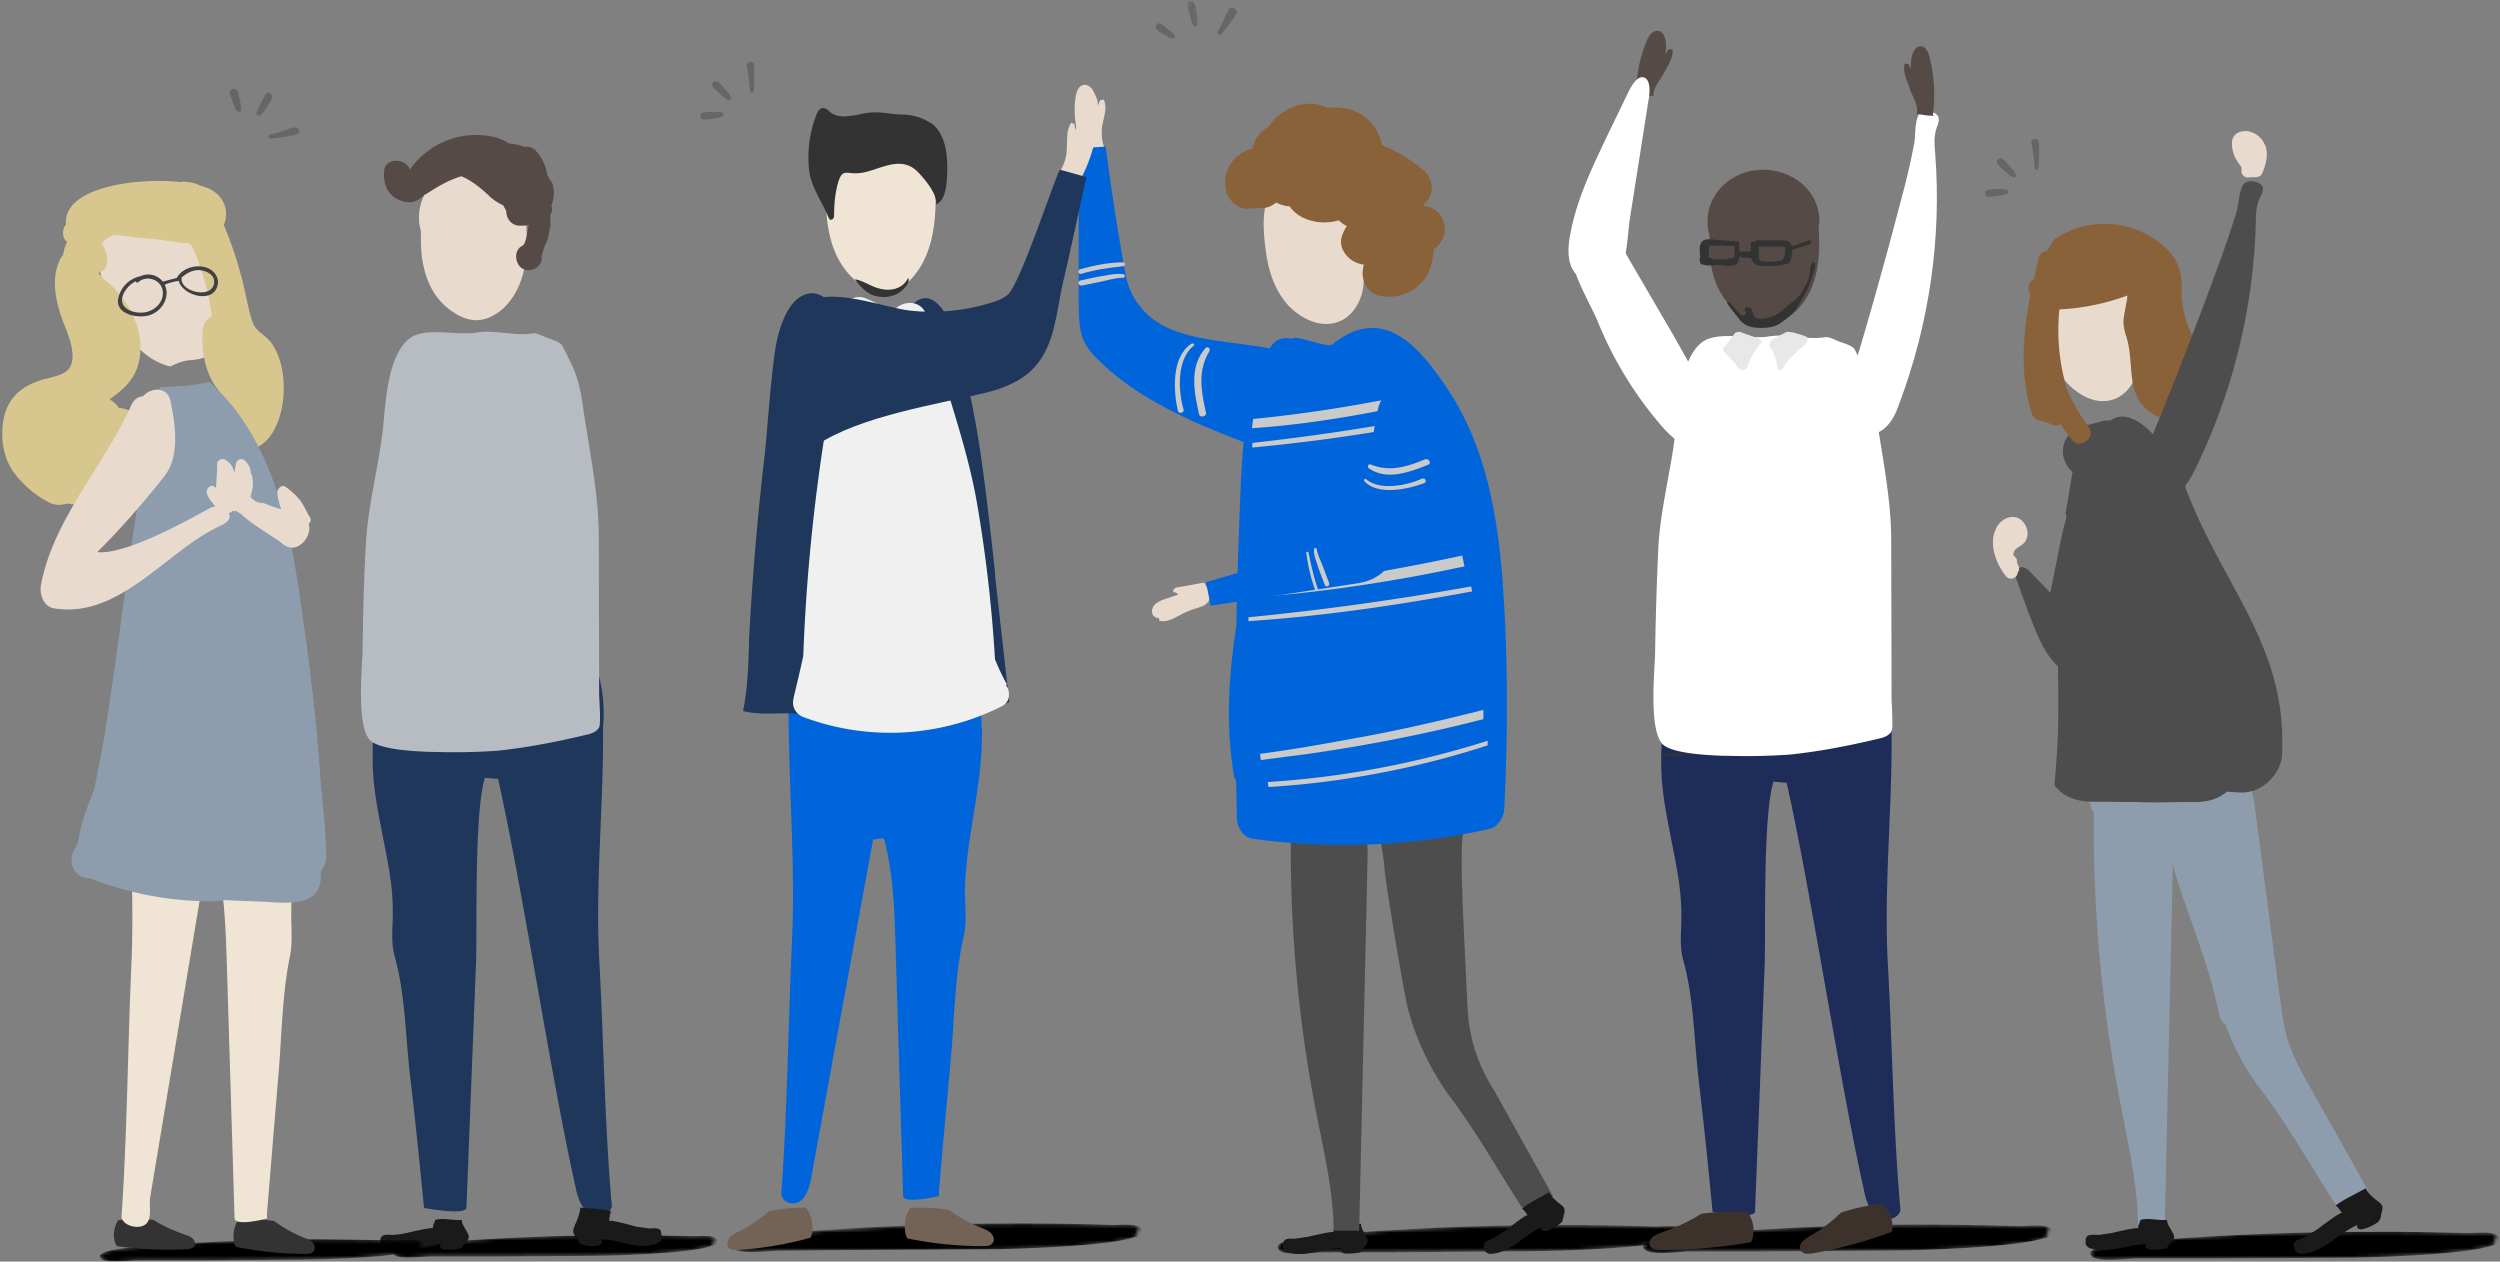 <svg width="648" height="327" xmlns="http://www.w3.org/2000/svg" xmlns:xlink="http://www.w3.org/1999/xlink"><rect width="100%" height="100%" fill="#808080" stroke="none"/><defs><path d="M104.8 4c-7.6 2.8-35 3.3-37.7 3.3l-36.3.2H12.6C9.8 7.5 2.3 8.6.8 7c-3.1-3.3 15.8-4 18.4-4.3A733.8 733.8 0 0198.3 1c1.9 0 6-.4 7.4.5" id="a"/><path d="M104.7 3.7c-7.5 2.7-35 3.2-37.6 3.2l-36.4.2H12.6C9.8 7.2 2.3 8.3.7 6.7c-3-3.4 15.8-4.1 18.4-4.3A734.2 734.2 0 0198.3.5c1.8 0 6-.4 7.3.5" id="d"/><path d="M83.1 3c-6 2-27.7 2.5-29.8 2.5l-28.9.1H10c-2.2.1-8.1 1-9.4-.4C-1.8 2.6 13.2 2 15.2 1.8A582.4 582.4 0 0178 .4c1.5 0 4.7-.3 5.8.4" id="g"/><path d="M104.6 4c-7.5 2.6-35 3.2-37.6 3.2l-36.4.1H12.5C9.7 7.5 2.2 8.6.6 6.9c-3-3.3 15.8-4.1 18.4-4.3A733.4 733.4 0 0198.2.8c1.8 0 6-.5 7.3.4" id="j"/><path id="m" d="M.2.2h2.6V7H.2z"/><path d="M104.7 3.8C97 6.5 69.7 7 67 7l-36.3.2H12.5C9.7 7.2 2.2 8.3.6 6.6c-3-3.3 15.8-4 18.4-4.3A733.8 733.8 0 0198.2.6c1.9 0 6-.4 7.4.5" id="o"/><path d="M83 3C77 5 55.2 5.5 53 5.5l-28.7.2H9.9c-2.2 0-8.2.9-9.4-.5C-2 2.6 13 2 15 1.8A582 582 0 0177.8.5c1.5 0 4.7-.4 5.9.3" id="r"/><linearGradient x1="0%" y1="50.1%" x2="100%" y2="49.9%" id="b"><stop offset="0%"/><stop offset="100%"/></linearGradient><linearGradient x1="0%" y1="50.1%" x2="100%" y2="49.9%" id="e"><stop offset="0%"/><stop offset="100%"/></linearGradient><linearGradient x1="0%" y1="50.1%" x2="100%" y2="49.9%" id="h"><stop offset="0%"/><stop offset="100%"/></linearGradient><linearGradient x1="0%" y1="50.1%" x2="100%" y2="49.9%" id="k"><stop offset="0%"/><stop offset="100%"/></linearGradient><linearGradient x1="0%" y1="50.1%" x2="100%" y2="49.9%" id="p"><stop offset="0%"/><stop offset="100%"/></linearGradient><linearGradient x1="0%" y1="50.1%" x2="100%" y2="49.9%" id="s"><stop offset="0%"/><stop offset="100%"/></linearGradient></defs><g fill="none" fill-rule="evenodd"><g transform="translate(330.6 317)"><mask id="c" fill="#fff"><use xlink:href="#a"/></mask><path d="M104.8 4c2-.7 2.6-1.6.9-2.6-1.4-1-5.5-.5-7.4-.5a733.8 733.8 0 00-79.2 1.7C16.7 2.8-2.2 3.6.9 7c1.5 1.7 9 .6 11.8.6h18.2L67 7.3c2.7 0 30.1-.5 37.7-3.2" fill="url(#b)" mask="url(#c)"/></g><g transform="translate(189.6 317)"><mask id="f" fill="#fff"><use xlink:href="#d"/></mask><path d="M104.7 3.7c2-.7 2.7-1.6 1-2.7-1.5-.9-5.6-.4-7.4-.5A734.2 734.2 0 0019 2.2c-2.6.3-21.5 1-18.4 4.4 1.6 1.6 9 .6 11.9.6L30.7 7l36.4-.2c2.7 0 30-.5 37.6-3.2" fill="url(#e)" mask="url(#f)"/></g><g transform="translate(101.5 320)"><mask id="i" fill="#fff"><use xlink:href="#g"/></mask><path d="M83.1 3c1.6-.6 2.1-1.3.7-2.2-1-.7-4.3-.3-5.8-.4C71 .3 64 .1 57.2.2c-14 0-28 .6-42 1.6-2 .2-17 .8-14.6 3.4 1.3 1.3 7.2.5 9.4.5h14.4l28.9-.2c2 0 23.8-.4 29.8-2.6" fill="url(#h)" mask="url(#i)"/></g><path d="M155.3 248.3c-1-19.7 1.2-39.9 1-59.7a39.3 39.3 0 00-4.1-21.5c-1.2-1-3.1-.5-4.6 0A58.6 58.6 0 01103 164a22.9 22.9 0 00-4 11c-1 6.3-2.1 12.4-2.4 18.7v4c.1 7.8 2 15.5 3.4 23.1 1 5 1.8 10 1.8 15.1.1 4.1-.6 8 .5 12 2.8 10 2.8 20.9 4 31a1573.5 1573.5 0 013.6 34.2c.7.1 11 2 11-.1l2.5-63.8c.3-8.9-.5-39 2.3-47.6l3.4.3c6.3 28 13.7 77.3 20 105.4.5 2.5 1.2 5.2 3.2 6.8 2 1.6 5.7 1.1 6.3-1.4-1.9-21.4-2.1-42.9-3.3-64.4" fill="#1F375A"/><path d="M136.6 56.3c0-7.4-6.3-13.3-14-13.3-7.8 0-14 6-14 13.3 0 1.2.1 2.4.5 3.5v1c0 2.6 0 5.2.6 7.8 1 5.1 3.5 9.8 8.4 12.7 1.6 1 3.5 1.7 5.4 1.7 2.6 0 5-1.4 6.9-3 6-5.7 6.5-14.1 6-22.1l.2-1.6" fill="#E8DBCE"/><path d="M155.3 179.9l-.1-40.9c0-11.4-2.7-23.6-4.3-35-1-6.1-2-8.3-4.9-13.9-.4-.8-.4-1.3-4.1-2.5-.9-.3-2.8-1.4-3.8-1.2-4.8.8-9.7-1-14.6-.2-5.1.9-13.7-1.7-17.7 1.8-5.4 4.8-5.8 16.1-6.6 23.6-1.2 10-4 20.2-4.4 30.2-.5 8.9-.7 17.7-.8 26.6-.1 4.6-1.8 20.7 2.3 23.8 2.4 1.8 8.9 2.5 15.5 2.7H112.7a162.9 162.9 0 0016.1-.3c7.8-.8 15.4-2.3 23-4.1 1.3-.3 2.8-.7 3.5-2 .5-.9 0-7.6 0-8.6" fill="#B7BCC2"/><path d="M114.4 322.5c-1 .8.4 1.4 1 1.4 1.2.1 2.3 0 3.5-.2.3 0 .6-.1.8-.3l.4-.6c.4-.5 1.3-1.3 1.4-2 .1-.5-.2-1-.4-1.4-.5-1-1.4-2-1.4-3.2-2.5.2-4.8-.6-6.9 0-.2.9-.8 1.6-.5 2.2-.2-.4-6.2 1-6.9 1.2a34 34 0 01-3.4.5c-1 0-2.7-.3-3.2.6-.2.3-.2.6-.2 1v.8c.2.4.6.8 1 1 5 1.7 9.9-1.1 14.8-1M155.7 321.2c1 1-.4 1.7-1 1.7-1.1.2-2.3.1-3.4-.2a2 2 0 01-.9-.4l-.4-.6c-.4-.6-1.3-1.6-1.4-2.4-.1-.6.2-1.1.4-1.7.5-1.1 1.4-3.2 1.4-4.6 2.5.3 6 .3 8 1-.5 1.1-.3 1.7-.6 2.5.2-.5 6.2 1.2 6.9 1.4l3.4.5c1 .1 2.7-.4 3.2.7l.2 1.2v.9c-.2.5-.6.9-1 1-5 2.1-9.9-1-14.8-1" fill="#1A1A1A"/><path d="M143 47.3l-1.1-1.8a12 12 0 00-3-6.4c-1-1-2-1.2-3-1-1.2-.5-2.5-.8-4-.9-1.3-.9-2.8-1.5-4.3-1.8a21 21 0 00-21.4 8.6c-.7-2.9-6.1-3.3-6.6 0-.4 3.5.7 6.5 4 7.9 3 1.2 4.8.2 6.5-1.5h.2c2.8-1.8 6-3.8 9.3-4.7 2.5 1 5 3 7 4.9 1 1 2.4 2 3.8 2.6l.8 1.4c0 1.7 1 3.7 3.3 3.9.9 0 1.7 0 2.6-.2l-.2.6c-.2 1-.5 4.3-1.5 4.8-2.3 1.1-2 4.7 0 5.9 2 1.2 5.3-.3 5-3 0-.6.5-2 .7-2.6.4-.9.8-1.7 1-2.6l.6-3c0-.4-.2-2.5 0-2.8.5-.7.5-1.6.2-2.4l.2-.5c.6-1.8.6-3.6 0-5.4" fill="#564A47"/><g transform="translate(425.6 317)"><mask id="l" fill="#fff"><use xlink:href="#j"/></mask><path d="M104.6 4c2.1-.8 2.7-1.7 1-2.8-1.5-.9-5.6-.4-7.4-.4C89.4.6 80.7.4 71.9.4 54.3.4 36.6 1.2 19 2.5c-2.6.2-21.5 1-18.4 4.3 1.6 1.7 9 .6 11.9.6h18.1L67 7.1c2.7 0 30-.6 37.6-3.3" fill="url(#k)" mask="url(#l)"/></g><path d="M431.6 14c.3-1.2.3-2.3.1-3.5-.1-1-.7-2.4-2-2.5-1.2-.1-2.1 1-2.6 2a35.4 35.4 0 00-3 14.8c-1.2-.2-.6.5 4.5 0-.2-2 1.6-3.8 2.6-5.7 1-2 2.6-4 2.3-6.3h-1l-.9 1.2" fill="#564A47"/><path d="M489.3 249.3c-1-19.7 1.2-39.9 1-59.7a39.3 39.3 0 00-4.1-21.5c-1.2-1-3.1-.5-4.6 0A58.6 58.6 0 01437 165a22.9 22.9 0 00-4 11c-1 6.3-2.1 12.4-2.4 18.7v4c.1 7.8 2 15.5 3.4 23.1 1 5 1.8 10 1.8 15.1.1 4.1-.6 8 .5 12 2.8 10 2.8 20.9 4 31a1573.5 1573.5 0 013.6 34.2c.7.1 11 2 11-.1l2.5-63.8c.3-8.9-.5-39 2.3-47.6l3.4.3c6.3 28 13.7 77.3 20 105.4.5 2.5 1.2 5.2 3.2 6.8 2 1.6 5.7 1.1 6.3-1.4-1.9-21.4-2.1-42.9-3.3-64.4" fill="#1E2C59"/><path d="M471.6 57.3c0-7.4-6.5-13.3-14.6-13.3-8 0-14.4 6-14.4 13.3 0 1.2.1 2.4.5 3.5v.9c0 2.7 0 5.3.6 8 1 5 3.7 9.7 8.7 12.6 1.7 1 3.7 1.7 5.7 1.7a11 11 0 007-3c6.2-5.7 6.8-14.1 6.3-22.1l.2-1.6" fill="#564A47"/><path d="M450 81.7c.7.9 1.3 1.8 2.3 2.4 1.2.7 2.7.9 4 .9 1.8 0 3.6-.2 5-1.1a21 21 0 004.1-3.6c2-3.2 3.4-5.4 4.5-9 .4-1 .7-2.1.6-3.2-.4-.2-.9 0-1 .4-.3.4-.3.8-.3 1.2 0 2.2-1.1 4.3-2.3 6.2-1 1.7-3.5 3.2-5 4.6a8.3 8.3 0 01-5.8 2.1c-.3 0-.6 0-.9-.2-.5-.2-.7-.8-.9-1.3-.1-.5-.3-1.1-.8-1.4-.5-.3-1.4 0-1.3.5 0 .4.4.6.4 1s-.6.6-1 .5c-.4-.1-.7-.4-1-.8l-2-2.2c-.3-.3-.6-.6-1-.4.5 1.2 1.6 2.3 2.4 3.4" fill="#333"/><path d="M453 314.1c-4-.2-8 0-12 .5a47 47 0 01-9.9 4.7c-1 .4-2 .7-2.8 1.4-.8.7-1 1.9-.4 2.6.7.6 1.7.7 2.7.7a134.3 134.3 0 0023.1-2c.3-.2.4-.5.5-.8.7-2.4.3-5-1.3-7M487.9 312c-3.7.4-7.3 1.2-10.7 2.3-2.4 2.3-5 4.4-8 6-.8.6-1.7 1-2.3 1.9-.5.7-.5 1.9.3 2.4.6.5 1.6.4 2.5.3a117 117 0 0020.6-5.6c.2-.3.2-.6.2-.9a8 8 0 00-2.6-6.4" fill="#3D322B"/><path d="M427.4 25.3c.3-2 .3-4.6-1.2-5.2-1.6-.6-3 1.6-4 3.5l-5.9 12.2c-3.8 8-7.7 16.1-9.3 25-.7 3.5-.8 7.6 1.3 10 1.3 1.4 3.1 1.8 5 2 9 1.4 8-8.9 9.3-17l4.8-30.5" fill="#FFF"/><path d="M432.4 195.9a11.5 11.5 0 009-2.4 15 15 0 003.1-4 31 31 0 003-7.5h-.6l-1.2 3.7c-1 3-3 6.6-6 8.5-2.6 1.5-5.8 1.2-8.8 1-.4 0-.5.7 0 .8l.1-.3c.3-.2 1.1.1 1.4.2" fill="#333"/><path d="M444.4 190.2a46 46 0 003.2-8.2h-.2c-.7 2.5-1.6 5-2.9 7.3-.8 1.5-1.7 3-3 4a10.2 10.2 0 01-8.5 2.4c-.3 0-1-.4-1.3-.1l-.1.2c5 .8 10.5-1 12.8-5.6" fill="#333"/><path d="M490.3 180.9l-.1-40.9c0-11.4-2.7-23.6-4.3-35-1-6.1-2-8.3-4.9-13.9-.4-.8-.4-1.3-4.1-2.5-.9-.3-2.8-1.4-3.8-1.2-4.8.8-9.7-1-14.6-.2-5.1.9-13.7-1.7-17.7 1.8-5.4 4.8-5.8 16.1-6.6 23.6-1.2 10-4 20.2-4.4 30.2a892 892 0 00-.8 26.6c-.1 4.6-1.8 20.7 2.3 23.8 2.4 1.8 8.9 2.5 15.5 2.7H447.7a162.9 162.9 0 0016.1-.3c7.8-.8 15.4-2.3 23-4.1 1.3-.3 2.8-.7 3.5-2 .5-.9 0-7.6 0-8.6" fill="#FFF"/><path d="M431.2 111c2 2.2 4.3 4.2 6.8 4.8 2.5.7 5.4-.5 6.3-3.2.8-2.5-.3-5.5-1.4-8-2.8-6.6-6.3-12.7-9.8-18.8l-11.2-19.2c-1.1-2-2.3-4-4-5-3.2-1.8-10 .8-10.3 5-.4 3.8 4.9 12.8 6.4 16.4a97.4 97.4 0 0017.2 28" fill="#FFF"/><path d="M456.1 89.3c.3-.3.6-.7.4-1-.1-.3-.5-.5-.8-.6l-4.2-1.5c-.5-.2-1-.3-1.5 0-.2 0-.3.2-.5.4a15678 15678 0 00-3 4c0 .3.3.5.5.7l2.7 2.9c.6.7 1.3 2.4 2.5 1.6 1-.5 1.2-2.3 1.7-3.1.6-1.2 1.4-2.3 2.2-3.4M460.4 93.6c.1.7.2 1.4.5 2.1 0 .1 0 .2.2.2.2.2.6 0 .8-.3 1.5-2.1 3.3-4 5.4-5.8.4-.3.8-.7 1-1.1.3-.5.3-1 0-1.4l-1-.4-2.4-.7-1.4-.2c-.5 0-.9.3-1.3.5-1 .5-3.5 1.6-3.6 2.7-.1.6.7 1.5 1 2l.8 2.4" fill="#E8E8E8"/><path d="M492.9 51.3c-4.4 16.9-9.1 33.7-14.3 50.4-.6 2-1.2 4-1 6 .2 2 1.4 4 3.5 4.9 2.5 1 5.6 0 7.5-1.7 1.9-1.7 2.9-4 3.7-6.3 7.8-20.8 11-43 9.3-64.8-.2-2.2-.4-4.5.4-6.7.4-1.1 1-2.5 0-3.4-1-1-3.7-1-4.6 0-1.1 1.4-.9 5.6-1.2 7.3-.9 4.8-2 9.5-3.3 14.3" fill="#FFF"/><path d="M495.3 18c0-1.3 0-2.5.3-3.6s1-2.4 2.2-2.4c1.2 0 1.9 1.2 2.2 2.3a40 40 0 011 15.6c1.2-.1.5.5-4.2-.4.5-2.2-1-4.2-1.7-6.3-.7-2.2-2-4.4-1.4-6.7l1 .1.6 1.3" fill="#564A47"/><path d="M462.7 65.6c-.2 1-.5 1.7-1.2 2-1.4.2-2.7.3-4 .2-1.1-.1-1.5-.1-1.6-1.3a11.6 11.6 0 010-1.1v-1.5h6.5c.2.1.3.3.3.4v1.3m-13.2 1c0 .2-.1.2-.2.3-1.4.2-3 .4-4.5.3-.7 0-1.3-.2-1.7-.5v-3h6.4l.1 1.7-.1 1.3m19.5-4.4l-4.5 1.5c-.2-.5-.5-1-1-1.3-.9-.3-2-.2-2.8-.2h-5.2c-.3 0-.4.1-.5.3h-.7c-.3 0-.5.3-.5.5v2.1h-3V64v-1c0-.2-.3-.4-.5-.4h-.1-.1l-4.7-.4c-1.1 0-2.6-.4-3.6 0-1.5.6-1.3 2.6-1.1 4.2-.2.7-.2 1.4.1 1.9.3.3.6.3 1 .4 1.2.2 2.5 0 3.7 0 1.2 0 3.7.6 4.6-.3.5-.4.7-1.2.7-2.1 0 .2.2.3.4.4l2.7.2c.2.8.7 1.5 1.6 1.8 1.3.5 3 .2 4.2.2.8 0 1.5 0 2.1-.2l1.6-.3.3-.2c.1 0 .3-.2.3-.4.3-.8.6-2 .6-3 1.5-.6 3-1 4.6-1.5.6-.2.3-1.2-.2-1" fill="#333"/><path d="M347.8 323.5c-1 .8.3 1.4.9 1.4 1 .1 2.2 0 3.3-.2.3 0 .5-.1.8-.3l.4-.6c.4-.5 1.2-1.3 1.3-2 .1-.5-.2-1-.4-1.4-.5-1-1.4-2-1.3-3.2-2.4.2-4.7-.6-6.6 0-.2.9-.8 1.6-.5 2.2-.2-.4-6 1-6.6 1.2l-3.3.5c-.8 0-2.5-.3-3 .6-.2.3-.2.6-.2 1v.8c.2.4.6.8 1 1 4.7 1.7 9.4-1.1 14.2-1" fill="#1A1A1A"/><path d="M349.8 215.7l-16.2-.4c-.3-.7 1 0 1 .7-.3 24.2 1.9 48.4 6.5 72.1 2 10.2 4.5 20.5 4.6 30.9h6.6l2.2-97.8c0-1.7 0-3.6-1.3-4.6-1-.8-2.2-.8-3.4-.9M394.5 313c2.9 0 5.8-1 8-3l-15.3-27.5a42.7 42.7 0 01-6.8-21c-2.2-44.9-2.2-44.9 1.1-54.6.4-1.2 8.5-5.9 0 0-3 2.2-14.9.4-18.6 1-.8 0-1.7.2-2.3.9-.6.7.4 3.2-.5 2.7-6.6-4-2.2 1.5-1.2 14 .4 4.3 5 32.3 6.2 36.6a69.6 69.6 0 0010.1 21.3c7.2 9.5 12 18.2 19.3 29.6" fill="#4D4D4D"/><path d="M389.5 150.8c-1.3-17.3-4.4-35-14.1-49.7-7-10.5-16.6-22.8-30.1-11.8-1.2 1-9.6-2.7-10.4-1.5-2-.5-4.4 0-5.7 2.4-4.6 8-6.3 16.8-7 25.9-.8 10.4-1 20.8-1.4 31.3-.2 4.8-.3 9.6-.3 14.5-2 12.9-2.9 25.9-.7 38.8 0 .7.3 1.3.6 1.7l.2 9.8c0 2.1 1.6 4.8 4 5.2 20.5 2.8 41 2 61.3-2.5 2.4-.5 3.8-2.9 4-5.1 1-19.7 1-39.4-.4-59" fill="#0065DB"/><path d="M285.7 32.6c.4-2.3 1.4-4.7.4-6.8l-1 .2-.5 1.4c0-1.2-.4-2.3-1-3.4-.4-1-1.4-2.2-2.7-2-1.2.2-1.8 1.5-2 2.6-1 5.1.3 10.3 1.6 15.4 2 0 4-.4 6-1-.9-2.1-1.1-4.3-.8-6.4" fill="#E8DBCE"/><path d="M328.1 116.7c8.6 3.2 17.2-21.3 6.4-25-9.8-3.4-25.5-2.3-34.5-8.2a18.6 18.6 0 01-8.3-12.6c-2-11-3.7-22-5.1-32.9l-7 .4v41.4c.1 2.7.1 5.4 1.1 8 1 2.4 2.7 4.3 4.5 6 11.8 11.5 29.3 17.8 43 23" fill="#0065DB"/><path d="M291.1 68c-3.7 0-7.5.8-11.2 1.8-.6.2-.4 1.4.3 1.2 3.6-1.1 7.2-1.6 11-2 .5 0 .5-1 0-1M306.8 106.2c-1.4-4.7-1.9-13 2.6-16.6.4-.3-.2-.8-.6-.5-5.3 3.5-4.6 12.5-3.5 17.4.2.9 1.7.5 1.5-.3M291.2 71.1c-1.5-.3-3 0-4.6.3-2.2.3-4.3.8-6.5 1.3-1 .2-.6 1.5.4 1.3l4.9-1c1.8-.4 3.8-1 5.7-1 .5 0 .7-.8.1-.9M312.6 107c-1.3-5.7-2.2-10.9.9-16 .3-.7-.5-1.3-1-.8-4.3 4.7-3 11.5-1.7 17.2.3 1 2 .6 1.8-.5" fill="#CACACA"/><path d="M351.7 79.2c1.2-2 1.9-4.6 1.8-7.7 0-5.6-.7-11.3-3.3-16.3-3-5.6-9.9-10.8-16.5-8.7-7.7 2.5-6.4 13-5.4 20 .9 5.5 3.2 11 7.4 14.3 6.4 5.1 13 3.7 16-1.6" fill="#E8DBCE"/><path d="M399.7 318c-.6 1.1.9 1.2 1.5 1 1-.4 2.2-1 3-1.7l.7-.6.2-.7c.1-.7.6-1.9.4-2.5 0-.6-.6-1-1-1.3-.9-.7-2.5-2-3-3.2-2 1.3-5.4 2.8-7 4.3.9.6 1 1.2 1.5 1.7-.3-.4-5.2 3.5-5.8 4l-3 1.9c-.8.4-2.5.7-2.6 1.8l.1 1 .4.8c.4.4.9.5 1.4.5 5.2-.3 8.6-5 13.2-7" fill="#1A1A1A"/><path d="M367.6 104.4l-1-2.4a366.6 366.6 0 01-41.8 6.6l-.3 2.4c14.6-1 29-3.5 43-6.6M322.6 152.8v2.2c19.3-1.3 38.4-4.2 57-8.2l-.6-2.8c-18.6 4-37.3 7.2-56.4 8.8M326.6 195.4l.2 1.6 12.3-1.6c15.4-2.2 30.7-5.2 45.4-9V184c-11.8 3-23.6 5.7-35.8 7.8-7 1.3-14.5 2.6-22.1 3.6M323.6 160v1c19.6-1.3 39-4.2 58-7.7l-.3-1.3a724.2 724.2 0 01-57.8 8M324.6 114.8v1.2a470 470 0 0046-6.6l-.6-1.4a587.7 587.7 0 01-45.4 6.8M328.8 204c19.6-1.2 39-5 56.8-10.8V192a237 237 0 01-57 10.7l.2 1.3" fill="#CACACA"/><path d="M302.2 155.2c-.9.3-1.8.6-2.5 1.2-.7.5-1.2 1.4-1.1 2.2 0 .9.9 1.7 1.8 1.6l.1.7c1.9.5 3.7-.6 5.4-1.5 1.3-.7 2.7-1.3 4.1-1.7 1.2-.4 2.6-.7 3.2-1.8.5-.7.4-1.7.1-2.5-.3-.9-.7-1.6-1.2-2.4l-6.6 1.2c-.4 0-.8.1-1 .3-.4.3-.5.7-.3 1 .5 0 1 .3 1.2.6l-3.2 1.1" fill="#E8DBCE"/><path d="M370.6 106.4c-1.7-7.8-11.7-9.4-13.6.4-1.8 9-2.4 18-6.4 26.6-2 4.2-5.3 7.3-10 8.8-9.3 3.2-18.6 6-28 8.7l1.2 6.1 36-5.5c2.4-.3 4.8-.7 6.8-1.9 2-1.1 3.5-3 4.8-4.7 8.6-11.7 12-26 9.2-38.5" fill="#0065DB"/><path d="M338.6 143.4a46 46 0 002.2 9.3c.2.6 1 .2.7-.3-1-3-1.7-6-2.3-9.1-.1-.4-.7-.4-.6.1M368.7 124c-3.8 1.8-11 3.3-14.6.2-.4-.3-.7.2-.4.6 3.6 3.7 11.3 2 15.5.4.7-.2.2-1.5-.5-1.1M340.6 142.4c-.1 1.3.4 2.6.8 3.8a81 81 0 002 5.4c.2.8 1.4.3 1.1-.5l-1.5-4c-.6-1.6-1.4-3.1-1.7-4.7 0-.5-.7-.5-.7 0M369.5 119c-4.8 2-9.2 3.4-14.2 1.4-.6-.3-1 .6-.5 1 4.7 3.2 10.5 1 15.3-.9 1-.3.3-1.8-.6-1.4" fill="#CACACA"/><path d="M373.5 56.1a5.4 5.4 0 00-4.5-2.7V53c2.3-1.9 3.1-5.4.5-8.4a40 40 0 00-11.3-7c-.9-4.6-4.3-8.7-10-9.6-1.3-.2-2.7-.2-4 0-5.7-2.8-12 0-15.4 4.8l-.7.5a8.1 8.1 0 00-3.5 5.3h-.2a9 9 0 00-6.5 11.2c.8 2.4 3 4.4 5.6 4.3l3.8-.2c1.3 0 2.5-.6 3.5-1.4a9 9 0 003.5 1c.8 1.2 2 2.2 3.4 2.9a13 13 0 009.3.7 8 8 0 002.1 1.5c-.5.7-.9 1.6-1.2 2.4-1.2 3.1 1.3 6.3 4 7.2a7 7 0 001.7.4c-1.2 3 .3 7.3 3.8 8 4.4 1 8.7-.4 11.6-4 2-2.5 2.3-5 2.6-7.9 2.6-2 4-5.1 1.9-8.7" fill="#8A6239"/><path d="M318.4 2.6c-.8 1.8-1.7 3.7-2.7 5.4-.5.8.6 1.4 1 .7 1.3-1.6 2.6-3.2 3.7-5 .8-1.2-1.4-2.5-2-1.1M299.8 7.7c.5.5 1.2.8 1.9 1.2.7.4 1.4 1 2.2 1 .4.2.9-.3.6-.7-.5-.7-1.2-1.1-1.8-1.6-.6-.6-1.3-1.2-2-1.5-.8-.4-1.5 1-.9 1.6" fill="#666"/><g transform="translate(307.6)"><mask id="n" fill="#fff"><use xlink:href="#m"/></mask><path d="M.2 1.2c.1 1 .4 2 .7 3 .2 1 .4 1.8 1 2.6.2.3.8.1.9-.3.1-.7 0-1.5-.1-2.3C2.5 3 2.5 2 2 1c-.3-1-2-1-1.9.2" fill="#666" mask="url(#n)"/></g><path d="M205.3 243.5c.9-20.2-1-40.9-.9-61.3a48.4 48.4 0 013.5-22c1-1 2.6-.5 3.8 0a41 41 0 0037.4-3.2 27 27 0 013.3 11.3c.9 6.4 1.9 12.8 2 19.2.1 1.4.2 2.8.1 4.1-.1 8-1.6 15.9-2.8 23.7-.8 5.2-1.5 10.3-1.6 15.5 0 4.3.6 8.1-.4 12.3-2.3 10.3-2.3 21.4-3.3 31.9-1 11.2-2.1 22.4-3 33.7v1.3c-.7.2-9.3 2.1-9.3 0l-2-65.5c-.3-9.2-.6-18.5-3-27.2-1 0-1.9.2-2.8.3L210.5 304c-.4 2.6-1 5.3-2.7 7-1.6 1.6-4.8 1.1-5.3-1.4 1.6-22 1.8-44.1 2.8-66.2" fill="#0065DB"/><path d="M236 313.1c3.3-.2 6.7 0 10 .5 2.7 2 5.5 3.5 8.5 4.7.9.4 1.8.7 2.4 1.4.7.7 1 1.9.3 2.6-.5.6-1.4.7-2.3.7a97.8 97.8 0 01-19.7-2l-.4-.8a9 9 0 011.1-7M209 313c-3.4 0-6.6.3-9.8 1-2.4 2.1-5 4-7.9 5.3-.8.4-1.6.8-2.2 1.5-.6.8-.8 2-.2 2.6.6.6 1.5.6 2.3.6a91.6 91.6 0 0018.9-3.2l.3-.8c.5-2.4 0-5-1.5-7" fill="#736357"/><path d="M242.2 43c0-1-.1-2.2-.7-3-1-1.4-2.8-1.8-4.4-2-7 0-13.9.3-21 .7-.5 0-1.2 0-1.6.4-.5.4-.7 1.1-.8 1.7-.5 3 .4 6 .4 9.1 0 3.1 0 6.2.6 9.3 1 6 3.7 11.4 8.7 14.8 1.7 1.2 3.7 2 5.7 2 2.7 0 5.2-1.6 7-3.6 7-7.4 6.8-19 6.1-29.3" fill="#F0E5D4"/><path d="M235.4 72c-1.3 2.8-4.5 3.7-7.8 2.7-1.9-.5-4.2-2.1-6-2.3 1.4 2 3.4 4 5.7 4.4 2.4.5 5 0 6.8-1.8.8-.8 1.8-2 1.3-3M241.4 32a13.6 13.6 0 00-8-2.3c-3-.2-5.8-.9-8.9-.4-1.6.3-3.1.7-4.7.8-1.6.2-3.3 0-4.6-1-.5-.5-1-1-1.8-1.1-1 0-1.5 1-1.9 2a30.7 30.7 0 00-1.7 14.7c.6 4 3.5 8 5 11.8l.3.4c.2.2.7 0 .9-.3.2-.3.2-.6.2-1 0-2.8.3-5.8 1.1-8.5 1.1-3.4 2.1-2 5.1-2.2 4.5-.3 9.3-4 13.7-1.7 1.5.8 2.5 2.1 3.6 3.4 1.5 1.9 3 4 3 6.4 2-1 2.5-3.8 2.7-6.1.4-5.4.2-11.7-4-15" fill="#333"/><path d="M258 149.1l-1-9c-2.2-19-4.3-38.2-10.7-56-1.6-4.5-5.6-9.6-9.9-5-.5.5-1 1.1-1.9 1.7-4.2 3-10 2.6-14.6.9-4.1-1.6-6.6-7.4-11.6-5.2-4.8 2-6.9 10.4-7.5 15.1-1.2 8.7-1.7 17.6-2.6 26.4a751.8 751.8 0 00-4 46.9c-.2 6.5-.3 13-1.6 19.4 3.4.9 7 .6 10.6.6 8.3 0 16.6 1.3 25 1.9 6.6.4 13.4.3 19.9-1.3 1-.2 13.5-3 13.5-3.6l-3.7-32.8" fill="#1F375A"/><path d="M260.7 177.6c.2 0 .3-.2.2-.4-.7-1.2-1.9-3.6-3-6.3a367 367 0 00-4.7-40.7c-2.9-16.5-9.2-31.9-13-48.1-1.1-4.8-6.9-4.4-9-1h-.5c-1.8-1.6-4-2.9-6.7-3.9-3-1-6.2 1.8-6.2 4.7 0 3.2 0 6.4-.2 9.6a483.3 483.3 0 00-9.4 78.6 434.2 434.2 0 01-2.4 10.3l-.1.6c-.6 2.3.7 4.3 2.9 5a64.3 64.3 0 0050.8-2.8l.4-.2.7-.5c.6-.6 1-1.3 1-2.1.1-1-.1-2-.8-2.8" fill="#F0F0F0"/><path d="M278.7 33.7a11 11 0 011.6-3.2c.7-1 1.9-1.8 3-1.4 1 .4 1.3 1.8 1.2 3a39.4 39.4 0 01-4.7 14.9c-1.9-.5-3.6-1.2-5.3-2.2 1.2-1.9 2-4 2-6.2.2-2.3-.2-4.9 1.2-6.8l.8.4.2 1.5" fill="#E8DBCE"/><path d="M211.5 115.5c-6.6 4.4-4.3-21-4.7-24.2-.3-3.6-.9-9.7 2.2-12.4 5.5-5 20.3.9 26.8 1.6 7 .8 14.2.1 21-2 1.5-.4 3-1 4.3-2 3.4-2.6 13-32.7 13.7-32.5l6.8 1.9c-2.1 9.3-4 18.6-6.2 27.9-1.6 7.2-2 15.5-7.1 21.2-3.3 3.7-8 5.6-12.8 6.8-12.7 3-32.8 6.1-44 13.7" fill="#1F375A"/><path d="M193.6 17.2c.3 2 .7 4.1.8 6.2 0 .9 1 .7 1 0 .1-2.2.2-4.3.1-6.4 0-1.5-2.2-1.2-2 .2M182.3 31l2.4-.2c.8-.2 1.7-.2 2.5-.6.4-.2.6-.8 0-1-.7-.3-1.6-.2-2.4-.2-.9 0-1.8 0-2.6.2-1 .2-.8 1.7.1 1.8M184.8 22.5c.6.8 1.3 1.4 2 2 .7.6 1.3 1.2 2.1 1.5.4.1.8-.4.6-.8-.3-.7-.8-1.3-1.3-1.8-.7-.8-1.3-1.6-2.1-2.2-.8-.6-2 .4-1.3 1.3" fill="#666"/><g transform="translate(541.5 319)"><mask id="q" fill="#fff"><use xlink:href="#o"/></mask><path d="M104.7 3.8c2-.8 2.6-1.7.9-2.7-1.4-1-5.5-.5-7.4-.5C89.4.4 80.7.2 71.9.3 54.3.3 36.6 1 19 2.3c-2.6.2-21.4 1-18.4 4.3 1.6 1.7 9.1.6 11.9.6h18.2L67 7c2.7 0 30-.5 37.7-3.2" fill="url(#p)" mask="url(#q)"/></g><path d="M526 148c-.8-.7-1.9-1.5-2.8-.6-1 1-.7 2.6-.2 3.7l2.7 7.5c1.9 4.9 3.7 9.8 6.9 13.3 1.3 1.4 3 2.6 5 1.8a8.7 8.7 0 003.1-2.8c4.6-6-.4-8.1-3.4-11.2L526 148" fill="#4D4D4D"/><path d="M544.5 137c0-2-.3-4-1.2-5.8-.9-1.9-2.6-3.4-4.2-3.2-1.3.3-2 1.8-2.6 3.3-1.3 3.8-2.2 8-3 12l-2.6 13.1a9 9 0 00-.2 4.2c.7 2.6 5 6.2 6.8 5.2 1.7-.9 2.9-7 3.6-9a54 54 0 003.4-19.8" fill="#4D4D4D"/><path d="M598.1 280.6a62 62 0 01-4.6-9.5c-1.5-4.1-2-8.5-2.6-12.8l-6.6-50.2c-.2-1.4-.4-2.8-1.1-4-2.1-3.5-7.1-3.4-11-2.8l-1.6.4a556 556 0 01-24.4 2c-2.3.1-4.1 2-4.3 4.1-.3 0-.4 0-.3.3h.2c0 .9.3 1.8.9 2.5-.2 25 2 50.1 6.8 74.7 2 10.8 4.6 21.7 4.7 32.7h6.9l2.1-94.2a65 65 0 002 7c3.6 10.6 7.8 21.1 10 32.2a4 4 0 001.6 2.5 63.8 63.8 0 008.5 16c7.7 10 12.8 19.4 20.6 31.5a14 14 0 008.6-3.2l-16.4-29.2" fill="#8E9DAE"/><path d="M556.4 322.5c-1 .8.4 1.4 1 1.4 1.2.1 2.3 0 3.5-.2.3 0 .6-.1.8-.3l.4-.6c.4-.5 1.3-1.3 1.4-2 .1-.5-.2-1-.4-1.4-.5-1-1.4-2-1.4-3.2-2.5.2-4.8-.6-6.9 0-.2.9-.8 1.6-.5 2.2-.2-.4-6.2 1-6.9 1.2l-3.4.5c-1 0-2.7-.3-3.2.6-.2.3-.2.6-.2 1v.8c.2.4.6.8 1 1 5 1.7 9.9-1.1 14.8-1M611.1 317.5c-.6 1.2 1 1.3 1.7 1 1.2-.3 2.3-.9 3.4-1.6a2.5 2.5 0 00.9-1.5c0-.7.6-2 .4-2.7-.1-.5-.6-.9-1.1-1.3-1-.7-2.7-2.2-3.2-3.4-2.4 1.4-6 3-7.8 4.5 1 .7 1.1 1.3 1.7 1.9-.4-.4-5.7 3.7-6.4 4.2l-3.2 2c-1 .5-2.8.8-3 2l.3 1.1c0 .3.2.6.4.8.4.4 1 .5 1.5.5 5.7-.4 9.4-5.4 14.4-7.5" fill="#1A1A1A"/><path d="M552.8 99.2c1.1-2 1.8-4.6 1.7-7.7 0-5.6-.7-11.3-3.2-16.3-2.8-5.6-9.5-10.8-15.8-8.7-7.4 2.5-6.2 13-5.2 20 .8 5.5 3 11 7.1 14.3 6.1 5.1 12.4 3.7 15.4-1.6" fill="#E8DBCE"/><path d="M566.6 126.5c-3.7-9.6-13-22.2-19.6-17.5-.9 0-1.8 0-2.6.3l-3.7 1c-7.1 1.7-7.4 8.6-3.5 12l-1.8 10.8c.3.6.4 1.3.2 2.1a103.6 103.6 0 00-2.1 19.8c-.5 12.6.4 25.2-.2 37.8a257 257 0 01-.8 10.7c1.8 2.5 5 4.3 9.9 4.3l12 .1c4 .2 7.8 0 11.1 0h3.5c3.5 0 6.3-1 8.2-2.7l3 .2c6.2.5 11-4.9 11.3-9.7 1.4-28.2-14.9-42.8-25-69.2" fill="#4D4D4D"/><path d="M573.3 94.1c-.7-2.4-3.2-4-4.6-6.1a27 27 0 01-3.2-14.2c-.2-6-2.9-9.1-7.5-12.1a23 23 0 00-25.6.4l-1.8 3c-1 0-1.9.6-2.2 1.9l-1.2 5.3c-1.6.8-1.8 2.8-.9 4.1-2 10.2-2.8 20.6.3 30.7.4 1.2 1.4 2 2.6 2l2.4.8c.8.6 1.8.5 2.5 0 1 1.5 2 3 3.1 4.3 2 2.3 6.1-.8 4.3-3.3a55 55 0 01-5.7-9.9 53 53 0 01-2-20.8c6-.3 12-1.5 17.6-3.6 0 .7-.1 1.5-.3 2.1-.6 4-1.2 4.6 0 8.4 2.4 7.6-.5 15.2 6.6 20 5.2 3.4 11.3 2.4 14.3-4.1 1-2.2 2-6.4 1.3-8.9" fill="#8A6239"/><path d="M575.1 68.5a1115 1115 0 01-19 48.7c-.7 2-1.5 3.8-1.6 5.9 0 2 1 4.2 2.9 5.2 2.3 1.3 5.4.6 7.4-.9s3.2-3.8 4.3-6A155 155 0 00584.7 58c0-2.3.1-4.6 1-6.6.6-1.1 1.3-2.5.5-3.4-1-1.1-3.6-1.4-4.5-.4-1.3 1.2-1.4 5.4-1.9 7a241 241 0 01-4.7 13.9" fill="#4D4D4D"/><path d="M587 37.5a5.6 5.6 0 00-4.5-3.5c-2.2-.2-4 .9-4 3.2 0 1.1.3 2.3.7 3.3.5 1.1 1.2 2 1.8 2.9v1c-.1.8.8 1.6 1.6 1.6l2.3-.1c.5 0 1.1-.3 1.4-.8 1-2.4 1.8-5 .8-7.6M523 148.4c.4-.5.5-1.2.1-1.9l-.3-.6c.1-.4 0-.9-.3-1.3l-.7-.8.3-1c.8-1.1 2.3-1.4 3-2.7 1.1-2.1 0-5-2.2-5.9-2.5-.8-4.9 1-5.7 3.2v.1c-.3.5-.4 1-.5 1.5-.6 3.6 1 7.6 3.3 10.4 1 1.2 2.9.4 3-1" fill="#E8DBCE"/><path d="M526.6 37.2c.3 2 .7 4.1.8 6.2 0 .9 1 .7 1 0 .1-2.2.2-4.3.1-6.4 0-1.5-2.2-1.2-2 .2M515.3 51l2.4-.2c.8-.2 1.7-.2 2.5-.6.4-.2.6-.8 0-1-.7-.3-1.6-.2-2.4-.2-.9 0-1.8 0-2.6.2-1 .2-.8 1.7.1 1.8M517.8 42.5c.6.8 1.3 1.4 2 2 .7.6 1.3 1.2 2.1 1.5.4.1.8-.4.6-.8-.3-.7-.8-1.3-1.3-1.8-.7-.8-1.3-1.6-2.1-2.2-.8-.6-2 .4-1.3 1.3" fill="#666"/><g transform="translate(25.6 321)"><mask id="t" fill="#fff"><use xlink:href="#r"/></mask><path d="M83 3c1.6-.6 2-1.3.7-2.2-1.2-.7-4.4-.3-5.9-.3L57 .2c-14 0-28 .6-42 1.6C13 2-2 2.6.6 5.2c1.2 1.4 7.2.5 9.4.5h14.4L53 5.5c2.1 0 23.8-.4 29.9-2.5" fill="url(#s)" mask="url(#t)"/></g><path d="M81 322c-.6-.6-1.5-.9-2.2-1.2a34.6 34.6 0 01-7.7-4.3c-3-.5-6.2-.6-9.3-.4a8 8 0 00-1 6.4l.4.7a90.5 90.5 0 0018 1.8c.7 0 1.6 0 2-.6.6-.7.4-1.7-.2-2.4M49.9 321c-.6-.6-1.5-.8-2.3-1.1-2.7-1-5.4-2.1-7.8-3.7a40 40 0 00-9.2.1c-1.1 1.8-1.4 4-.7 6l.4.7a94.5 94.5 0 0018 .8c.7 0 1.5-.1 2-.7s.2-1.6-.4-2.1" fill="#333"/><path d="M79.5 192.7c-.2-6.5-1.1-12.9-1.9-19.3-.5-4-1-8-3-11.4a35.2 35.2 0 01-34.6 3.3c-1.1-.6-2.6-1.1-3.5-.1-.3.3-.4.7-.6 1.1-2.3 6.7-3.2 14-2.6 21-.2 20.6 1.6 41.3.8 61.7-1 22.2-1.1 44.3-2.6 66.5.5 2.5 5 3.3 6.5 1.6 1.5-1.6.5-4.7 1-7.2l14.5-87 2.6-.3c2.1 8.8 2.4 18.1 2.7 27.4l2 65.7c0 2.3 7.9.3 8.4.1v-1.3l2.8-33.9c1-10.5 1-21.7 3-32 1-4.2.4-8.1.5-12.4 0-5.2.7-10.4 1.4-15.6 1-7.9 2.5-15.8 2.6-23.8v-4.1" fill="#F0E5D4"/><path d="M57.5 78.6a36 36 0 00-4.4-13.4 25 25 0 00-6.6-9.2c-.6-.5-1.3-1-2-1a69.3 69.3 0 00-18.9 7.5c-.4.3-.8.6-1 1v1.2C27 76.5 32.2 92 44.1 95c5.8-2.8 4.7-.6 10.7-3-1.6-3 3-10 2.7-13.4" fill="#E8DBCE"/><path d="M69.8 88.3c-1.3-1.6-3.3-2.4-4.1-4.3-.9-2-1.4-4.9-1.9-7A99.7 99.7 0 0058 58.3a7 7 0 00-2.6-8.7c-.8-.6-2-1.1-3.6-1.5-1.2-.7-2.9-1-4.5-1l-.4.1c-12-1.3-30.7 1.5-29.8 11a3 3 0 00-.7 1.5c-.2 1.5.2 2.4 1 3-.5 1-.9 2.1-1 3.3-.6.7-1 1.5-1.4 2.6-1.4 4-.7 8.5.6 12.6 1.1 3.6 3.1 7 3.2 11 .1 4.3-2.9 5-6.6 5.9-7.4 1.8-11.5 6-11.6 14-.1 3.7.9 7.6 3.1 10.5a27 27 0 009.3 7.8c1.5.6 3 .6 4.3.1 6.3 1.1 12.8 0 17-5.4.5-.7 1-1.5 1.3-2.3 1.7-1.4 2.9-3.4 3.4-6a9.3 9.3 0 00-8.2-11.1 8 8 0 00-2.4-2.2c3.2-2.3 6-4.5 7.3-8.6 2.6-8.3-2.2-17.5-8.7-22.5-.7-.6-.5-1-1.2-1.2l-.2-.6c3.2-.7 2.4-5 .8-7.5.8-1 1.8-1.7 3-2.2 1.2 0 2.5.2 3.4.3 2.3.4 4.6.6 7 .8 3 .2 6.2 1 9.3 1.1l.2.3.5.5c1.6 3.4 2.7 6.9 3.7 10.5.7 2.6 1 5 1.4 7.6-1.3.6-2.3 1.9-2.4 3.9-.3 4.5.5 9.5 2.8 13.4.6 1 1.6 2 2 3 .2.2.3.3.5.3-.2 0-.4.3-.8.6-1.6 1.5-2.9 2.5-3.3 4.7-1.8 9.6 10.5 12 15.8 5.8 5.2-6 5.5-19.4.3-25.5" fill="#D7C68E"/><path d="M84.5 221.2c0-6-.8-11.9-1.3-17.8-.5-6-.9-12-1.5-17.8a764.8 764.8 0 00-4.6-35c-3-19.5-8.6-39-22.8-51.6-4.1 1-8.5 1.2-12.8 1.3l-.3.8c-6.7 30-9.4 60.8-14.4 91.3l-2.3 11.9c-1.5 4.2-3.6 8.8-4.1 13.4l-.8 2c-1.7 2.3-1.4 6.1 1.5 7.5.6.3 1.3.4 2 .4h.2a84.6 84.6 0 0032.7 6c.6 0 1.3-.1 1.8-.3l9.6.4c4 .1 9.5 1 13.2-1.1 2.1-1.3 2.8-4.1 2.5-6.6a8 8 0 001.5-4.8" fill="#8E9DAE"/><path d="M55.4 73.8c-1 3.7-9 1.7-8.3-1.9 1.2-1 2.5-1.8 4.2-1.9 2.1 0 4.8 1.3 4.1 3.8M37.2 81c-3 .3-6.8-1.3-5.2-4.8a7 7 0 013.2-3.3c0 .3.4.5.7.2 2.2-1.9 6-.6 6.3 2.5.2 2.9-2.2 5.1-5 5.4m16.1-11.7c-2.6-.8-6 .2-7.4 2.6v.1l-3.7 1a4.8 4.8 0 00-5.8-1.4 7.4 7.4 0 00-5.8 6c-.5 3.9 5 4.9 7.8 4.2 3.3-.8 5.9-4.6 4.3-8 1.1-.5 2.4-.8 3.6-1 1.1 3.8 8.6 5.9 10 1.5.8-2.3-.9-4.4-3-5" fill="#414141"/><path d="M54.6 131.6c-6.2 3.4-22.1 12.3-29.4 11.5 7.2-7.1 14-15.3 17.5-19.8 4-5.2 2.7-13.4 1.5-19.3-.7-3.8-5-3.7-7.1-1.3-1.3.1-2.4.8-3.1 2.4-7 15.7-20.2 29.4-23.4 46.6-.4 2.4.7 5.6 3.5 6 17.1 2.7 29-15 43-21.4 5.8-2.6-.3-6-2.5-4.7M80.3 134c-.9-1.4-1.5-3-2.5-4.3-1-1.3-2.3-2.4-3.6-3.4-1.2-1-2.5.5-2.3 1.7.2 1.4.5 2.7 1 4-1.5-.4-3.1-1-4.6-1.6h-.4a4 4 0 01-3-1.7c-1.6 0-3 .2-4 1.2-2.4 2.1 10 9.2 11.5 10.4.8.6 1.5 1.3 2.4 1.5 3.1 1 6.2-3.3 5.2-6 .5-.5.8-1.1.3-1.8" fill="#E8DBCE"/><path d="M60.7 122.4c-.3-1.4-1-2.6-2.5-3.3-.7-.4-1.8.2-1.9 1 0 2.2-.2 4.3-.3 6.3-.2 0-.3-.2-.5-.3-1.1-.7-2.2.8-1.9 1.8.6 1.7 1.8 2.7 2.8 4.2.6.7 1.2.8 1.7.5.6.5 1.5.6 2.1-.1.3-.4.4-.8.3-1.2 1-3 1.7-6.2.2-9" fill="#E8DBCE"/><path d="M65 122.7a4.4 4.4 0 00-1.8-3.5c-.7-.5-1.8 0-2 .8l-1.1 6c-.2 0-.3-.2-.5-.3-1-.8-2.2.4-2 1.5.3 1.8 1.3 3 2.1 4.5.4.8 1 1 1.6.7.5.6 1.3.9 2 .2.4-.3.5-.7.5-1 1.3-3 2.4-6 1.3-8.9" fill="#E8DBCE"/><path d="M76 33c-2 .8-3.9 1.4-6 1.9-.8.2-.4 1.2.4 1 2.1-.2 4.2-.5 6.3-1 1.5-.2.8-2.3-.6-1.8M61.5 23.5c-.5-.9-2-.5-2 .5.1.8.5 1.5.8 2.3.3.8.5 1.8 1.1 2.4.3.4 1 .4 1.1-.1.1-.8-.1-1.7-.3-2.5-.2-.9-.3-1.8-.7-2.6M69 24.3c-.7.8-1 1.7-1.5 2.7-.4.8-.9 1.5-1 2.4 0 .5.6.7.9.5.6-.4 1-1 1.5-1.7.5-.9 1.2-1.7 1.6-2.7.4-1-.8-2-1.5-1.2" fill="#666"/></g></svg>